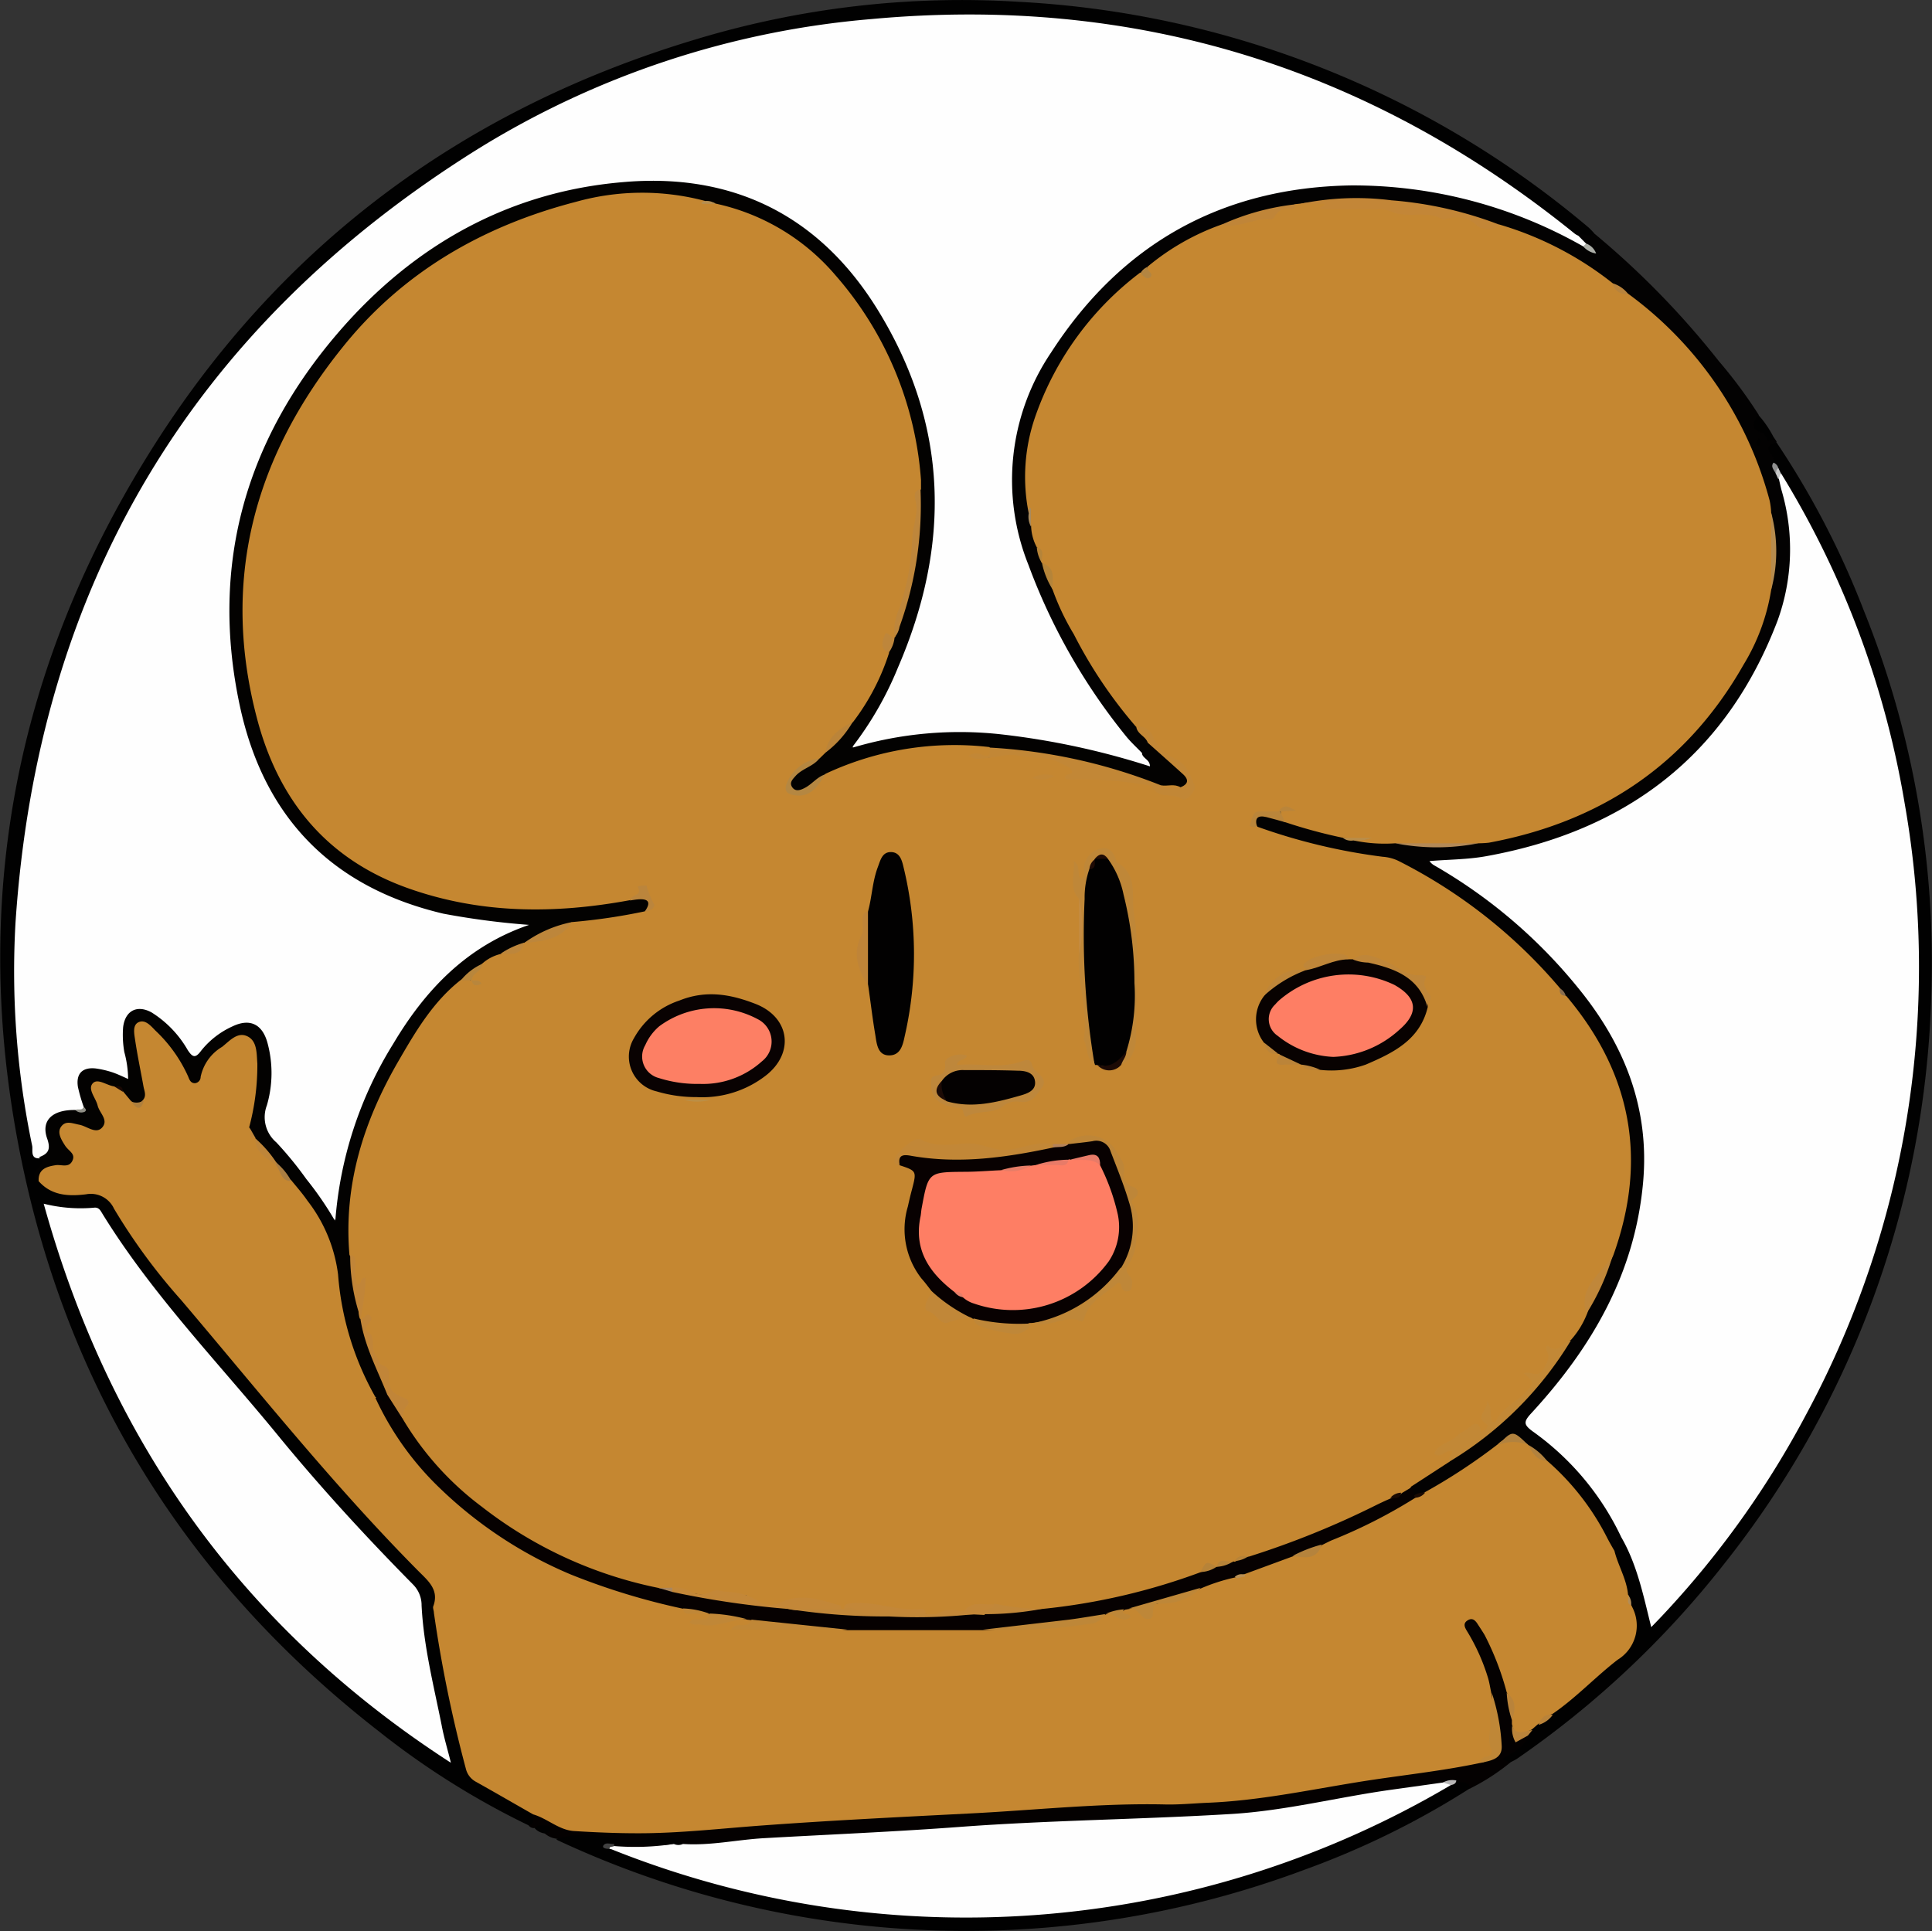 <svg id="Layer_1" xmlns="http://www.w3.org/2000/svg" viewBox="0 0 193.16 193.11"><rect x="0" y="0" width="193.16" height="193.11" fill="#333333" stroke="none"/><defs><style>.cls-1{fill:#010101;}.cls-2{fill:#030202;}.cls-3{fill:#040101;}.cls-4{fill:#fefefe;}.cls-5{fill:#c58731;}.cls-6{fill:#030201;}.cls-7{fill:#060101;}.cls-8{fill:#c28736;}.cls-9{fill:#c28836;}.cls-10{fill:#c38637;}.cls-11{fill:#c08538;}.cls-12{fill:#c0873a;}.cls-13{fill:#b68b4d;}.cls-14{fill:#ba853a;}.cls-15{fill:#b38956;}.cls-16{fill:#b2823e;}.cls-17{fill:#b58439;}.cls-18{fill:#b38541;}.cls-19{fill:#b8833c;}.cls-20{fill:#b98d4a;}.cls-21{fill:#adafa8;}.cls-22{fill:#a98a5c;}.cls-23{fill:#909090;}.cls-24{fill:#c7c7c7;}.cls-25{fill:#1a0a03;}.cls-26{fill:#8a6d4d;}.cls-27{fill:#b9833a;}.cls-28{fill:#b38c56;}.cls-29{fill:#bf8737;}.cls-30{fill:#b9b8b8;}.cls-31{fill:#414141;}.cls-32{fill:#919087;}.cls-33{fill:#c08737;}.cls-34{fill:#be8738;}.cls-35{fill:#b5833c;}.cls-36{fill:#be8539;}.cls-37{fill:#ab7e42;}.cls-38{fill:#af7f3c;}.cls-39{fill:#b98f53;}.cls-40{fill:#190803;}.cls-41{fill:#be863b;}.cls-42{fill:#c18538;}.cls-43{fill:#b58741;}.cls-44{fill:#bd863b;}.cls-45{fill:#bb853c;}.cls-46{fill:#bb8439;}.cls-47{fill:#b8863c;}.cls-48{fill:#b68e50;}.cls-49{fill:#080101;}.cls-50{fill:#020101;}.cls-51{fill:#080201;}.cls-52{fill:#090202;}.cls-53{fill:#bf8738;}.cls-54{fill:#c28737;}.cls-55{fill:#be873b;}.cls-56{fill:#c38738;}.cls-57{fill:#be8638;}.cls-58{fill:#c18739;}.cls-59{fill:#bf8639;}.cls-60{fill:#c18738;}.cls-61{fill:#bf8438;}.cls-62{fill:#1c0a05;}.cls-63{fill:#c48b42;}.cls-64{fill:#b78338;}.cls-65{fill:#bb8f47;}.cls-66{fill:#aa865d;}.cls-67{fill:#b48259;}.cls-68{fill:#fe7e64;}.cls-69{fill:#e87b68;}.cls-70{fill:#e67d67;}.cls-71{fill:#e77e69;}.cls-72{fill:#1f0b05;}.cls-73{fill:#fd7f64;}.cls-74{fill:#1c0b06;}</style></defs><path class="cls-1" d="M79.81,210.28a80.27,80.27,0,0,1-15-9.41c-17.85-13.89-29.71-31.78-35-53.77-6.25-26.19-2.29-51,11.91-73.86C54.59,52.48,73,38.73,96.44,31.69a91.8,91.8,0,0,1,32.32-3.77,96.07,96.07,0,0,1,57,22.58,7.14,7.14,0,0,1,.54.56c-.38.9-1.14.32-1.72.43-2.14-1.24-3.92-3-5.94-4.38A95,95,0,0,0,137.25,30.5a94,94,0,0,0-17.49-1,96.24,96.24,0,0,0-23.61,4A93.78,93.78,0,0,0,71.6,45a94.94,94.94,0,0,0-42.27,68.26,94.36,94.36,0,0,0-.52,15.94,74.35,74.35,0,0,0,1.56,12.68,3.15,3.15,0,0,0,.48,1.22c.57.47.82,1,.2,1.6a.66.66,0,0,0,.06,1,4.21,4.21,0,0,0,3.67,1.1c2.1-.29,3.35.66,4.34,2.43,2.09,3.75,5,6.89,7.74,10.17,3.59,4.33,7.24,8.62,10.9,12.89,3.09,3.61,6.21,7.18,9.57,10.55.5.5,1,1,1.49,1.5a6.24,6.24,0,0,1,1.84,4,90.14,90.14,0,0,0,3.07,15.91,2.47,2.47,0,0,0,1.2,1.5c1,.63,2,1.23,3.1,1.77a6.87,6.87,0,0,1,2.38,1.61C80.65,209.73,80.73,210.26,79.81,210.28Z" transform="translate(-26.92 -27.74)"/><path class="cls-2" d="M184.72,51.3c.48-.33,1.1.26,1.56-.24a84.74,84.74,0,0,1,12.48,12.78,47.55,47.55,0,0,1,4,5.39c-.58,1.54,1,1.6,1.6,2.38l.19.29c-.54.64,0,1.31-.07,2-.16.47.14.83.29,1.23a4.37,4.37,0,0,1,.29.67c2.57,8,.56,15.2-3.93,21.9-5.83,8.72-14.11,13.78-24.3,15.86a26.93,26.93,0,0,1-6.36.43c1.42.89,2.56,1.64,3.69,2.41a45.16,45.16,0,0,1,14.45,15.47,24.59,24.59,0,0,1,2.9,14.24c-.69,8.21-4.45,15-9.44,21.24a15.48,15.48,0,0,1-1.62,1.9c-.68.61-.55,1,.14,1.55a27.85,27.85,0,0,1,6.34,6.48c.85,1.31,2,2.47,2.23,4.13a2.56,2.56,0,0,1-.64,1.43c-.61.14-.74-.38-.91-.74a28.5,28.5,0,0,0-6.12-8,8.49,8.49,0,0,0-1.74-1.53,2.77,2.77,0,0,1-.29-.22c-1.31-1-1.31-1-2.62.14a50.77,50.77,0,0,1-6.06,4.21,3.69,3.69,0,0,1-1.29.63,2.88,2.88,0,0,1-1.17,0,.85.85,0,0,1-.41-.85c.15-.69.77-.89,1.29-1.18.87-.49,1.67-1.08,2.5-1.64a36.78,36.78,0,0,0,12.07-12.05,12.85,12.85,0,0,0,1.59-2.7,37.48,37.48,0,0,0,2.61-5.82,26.87,26.87,0,0,0,1.65-9.66A23.17,23.17,0,0,0,185.76,131c-.77-1.18-1.58-2.32-2.44-3.42a4.89,4.89,0,0,0-.73-1,54.21,54.21,0,0,0-13.86-11.36,14.36,14.36,0,0,0-5.66-1.88,52.5,52.5,0,0,1-9.32-2.24c-.53-.18-1.12-.29-1.44-.85-.23-1.09.4-1.3,1.27-1.2a12.21,12.21,0,0,1,1.74.49c1.92.63,3.92,1,5.83,1.61a7.3,7.3,0,0,0,1.2.31c1.39.28,2.81.07,4.21.26a34.32,34.32,0,0,0,28.75-10.23,30.41,30.41,0,0,0,8.45-15.07,18.71,18.71,0,0,0,0-7.23c-1.12-6.2-4.19-11.4-8.14-16.18a46.85,46.85,0,0,0-6-5.69,7.13,7.13,0,0,0-1.69-1.13,36.35,36.35,0,0,0-9.29-5.13c-.7-.27-1.41-.49-2.12-.7a45.48,45.48,0,0,0-10.11-2.24,34.75,34.75,0,0,0-9.28.17,4.5,4.5,0,0,1-.64.11,30.42,30.42,0,0,0-7.25,2,28.29,28.29,0,0,0-7.4,4.18,8.92,8.92,0,0,0-.92.7,36.47,36.47,0,0,0-8,9.35A22.06,22.06,0,0,0,130,79c.11.44.11.89.26,1.33a15.16,15.16,0,0,0,.55,2c.17.51.27,1,.45,1.55l.14.33c.31.85.64,1.69,1,2.52a60.56,60.56,0,0,0,8.33,13.59c.28.62,1,1,1,1.75-.22.38-.26.89-.72,1.11a2.64,2.64,0,0,1-1.55-1.16A58,58,0,0,1,128.83,82.7a22.85,22.85,0,0,1,2.81-19.83c6.18-9.68,15-15.4,26.47-16.69,9.16-1,17.71,1.07,25.86,5.16.4.2.73.49,1.11.71l.21.14.32.23c-.05-.11-.18-.11-.25-.2C185.11,51.93,184.51,51.9,184.72,51.3Z" transform="translate(-26.92 -27.74)"/><path class="cls-1" d="M204.24,74a1.18,1.18,0,0,0-.24-.85c-.61-.72,0-1,.51-1.21a85,85,0,0,1,8.73,16.79A94.17,94.17,0,0,1,220,127.51a95.67,95.67,0,0,1-20.79,56.72,94.35,94.35,0,0,1-20.59,19.35c-.22.15-.46.25-.69.38s-.83.25-1-.28.38-.5.63-.7a6.41,6.41,0,0,0,1.87-1.72,2.63,2.63,0,0,1,.5-.73,2,2,0,0,1,.68-.55,5.54,5.54,0,0,0,1.41-1c2.51-2,5-4.07,7.27-6.29a2.31,2.31,0,0,0,.77-2.79c-.19-.49-.18-1-.35-1.54a7.29,7.29,0,0,0-.3-1.11c-.32-1-.65-2-1-3-.16-.44-.44-.89-.08-1.37a2.69,2.69,0,0,1,.59-1.4c.73.08.83.72,1,1.22a36.22,36.22,0,0,1,2.14,6.92,17.63,17.63,0,0,0,3.29-3.48,94.43,94.43,0,0,0,21.51-45.37,88.54,88.54,0,0,0,1.43-19.7,95.29,95.29,0,0,0-9.47-38c-1.26-2.57-2.7-5-4-7.59-.13-.22-.19-.47-.34-.68S204.32,74.25,204.24,74Z" transform="translate(-26.92 -27.74)"/><path class="cls-3" d="M179.69,201.28c-.38,1.29-1.58,1.67-2.58,2.37l.83.31a21.58,21.58,0,0,1-4.05,2.62,7.19,7.19,0,0,0-1.57-.44,3.75,3.75,0,0,0-1.41.21c-6.54.89-13,2.3-19.55,3.09a46.12,46.12,0,0,1-6.31.42c-5.77-.12-11.51.31-17.26.72-4.29.31-8.6.41-12.9.64-5.21.29-10.44.48-15.63,1.15a14.93,14.93,0,0,1-4,0,5.11,5.11,0,0,0-3.87-.32,4.42,4.42,0,0,1-3.45-.25,5.12,5.12,0,0,0-2.21-.12c-1.09,0-2.18,0-3.27-.1a2.15,2.15,0,0,1-1.11-.54c0-.77-.61-.46-1-.51a.62.62,0,0,1-.58-.28c.63-.22.58-.65.36-1.14a1.18,1.18,0,0,1,1.25.14c2.12,1.39,4.57,1.22,6.9,1.31a87.64,87.64,0,0,0,13.15-.64c2.93-.34,5.87-.4,8.81-.63,4.69-.36,9.39-.52,14.08-.71,6.1-.26,12.17-1.08,18.29-.9a76.63,76.63,0,0,0,16.12-1.57c5.28-1,10.62-1.53,15.9-2.46,1.91-.37,2.13-.69,1.83-2.65a29.57,29.57,0,0,0-.75-3.95,20.17,20.17,0,0,0-2.09-5.38,6.34,6.34,0,0,1-.42-.82,1,1,0,0,1,.33-1.28c.49-.32.92-.1,1.27.3a6.8,6.8,0,0,1,.86,1.32,22.86,22.86,0,0,1,2.15,5.78c.15.85.31,1.71.46,2.56a3.78,3.78,0,0,1,.1.57,5.11,5.11,0,0,0,.13,1.28C178.94,201.56,179.27,201,179.69,201.28Z" transform="translate(-26.92 -27.74)"/><path class="cls-1" d="M82.51,211.61a10.84,10.84,0,0,1,5.87,0,4.77,4.77,0,0,0,3.22.07,3.42,3.42,0,0,1,3.6.41,1.48,1.48,0,0,1-1.12.35c-1.76,0-3.52,0-5.27,0l-.45-.06c-.17,0,.06-.08-.11,0s0,.07.13.07a99.69,99.69,0,0,0,24,6,92.56,92.56,0,0,0,17.22.43,98,98,0,0,0,17.54-2.76,93.55,93.55,0,0,0,22.92-9.24c.5-.28,1-.51,1.53-.75a3.23,3.23,0,0,0,.94-.39c.39.38,1.26,0,1.37.81a83.56,83.56,0,0,1-16.51,8.13,96.56,96.56,0,0,1-74.69-2.92A1,1,0,0,1,82.51,211.61Z" transform="translate(-26.92 -27.74)"/><path class="cls-1" d="M204.32,71.61c-.84.72-.75-.48-1.24-.61-1.09-.29-1-1-.36-1.77A10.35,10.35,0,0,1,204.32,71.61Z" transform="translate(-26.92 -27.74)"/><path class="cls-1" d="M80.39,210.56c.27-.41.69-.3,1.07-.3s.46.1.48.36-.27.4-.54.45A1.62,1.62,0,0,1,80.39,210.56Z" transform="translate(-26.92 -27.74)"/><path class="cls-4" d="M185.21,52.38A46.51,46.51,0,0,0,162,46.28C149.05,46.49,139,52.14,132,63a22.77,22.77,0,0,0-2.27,21.19,60.42,60.42,0,0,0,9.8,17.2c.5.61,1.09,1.14,1.63,1.71.61.1,1.06.46.87,1.05s-.82.33-1.25.21a84,84,0,0,0-12.24-2.68,33.9,33.9,0,0,0-14.62.83,1.25,1.25,0,0,1-.26.07c-.5.11-1.1.4-1.45-.13s.12-.91.39-1.3a40.55,40.55,0,0,0,7.3-20.1,34.62,34.62,0,0,0-7.92-25.56c-6.63-8.11-15.55-10.74-25.46-8.88C72,49.35,61.32,57.58,54.63,70.74a43.07,43.07,0,0,0-4.29,16,37,37,0,0,0,2.55,16.78c3,7.77,8.8,12.42,16.62,14.77a37.23,37.23,0,0,0,9,1.36,4.22,4.22,0,0,1,.79.07c.26,0,.56.11.62.4s-.16.49-.38.65a7.86,7.86,0,0,1-1.85,1,18.69,18.69,0,0,0-8.38,6.61,40.41,40.41,0,0,0-7.89,17,31.85,31.85,0,0,0-.47,3.53c0,.34-.1.73-.54.79s-.56-.23-.73-.48a94.4,94.4,0,0,0-6.22-8,2.1,2.1,0,0,1-.35-2,16.1,16.1,0,0,0,.57-4.83c-.1-1.41-.11-3-1.56-3.69s-2.54.54-3.64,1.32a7.63,7.63,0,0,0-1,1c-.9.91-1.29.88-2.09-.17a13.28,13.28,0,0,0-2.83-3.11,2,2,0,0,0-2.08-.44c-.83.38-.8,1.18-.83,1.93a13.36,13.36,0,0,0,.36,2.88c.27,1.58-.08,1.88-1.56,1.4a10.69,10.69,0,0,0-1.66-.44c-1.22-.17-1.71.32-1.58,1.57.07.66.46,1.25.3,1.94a.92.92,0,0,1-.84.54c-2.38.13-2.91.7-2.49,2.95.23,1.2-.39,1.43-1.32,1.49s-.64-.84-.72-1.24A85.25,85.25,0,0,1,28.47,120c2.24-33.62,17.63-59.5,46.21-77.35a88.78,88.78,0,0,1,39.33-13c26.36-2.44,49.81,4.83,70.37,21.47a1.86,1.86,0,0,0,.34.19l.78.79C185.56,52.35,185.5,52.47,185.21,52.38Z" transform="translate(-26.92 -27.74)"/><path class="cls-5" d="M175,204c-4.08.87-8.24,1.27-12.35,1.94-5,.81-9.94,1.86-15,2.06-1.4.06-2.81.2-4.21.17-6.48-.15-12.91.56-19.36.89-7,.36-14,.7-20.93,1.21-4.16.3-8.31.79-12.49.78-2.11,0-4.22-.09-6.33-.22-1.53-.09-2.68-1.26-4.11-1.67-1.91-1.09-3.81-2.19-5.72-3.26a2,2,0,0,1-1-1.29A133.82,133.82,0,0,1,70.3,189c0-.22-.13-.47-.06-.65.6-1.62-.49-2.52-1.44-3.47-8.5-8.56-16-18-23.78-27.16a59.26,59.26,0,0,1-6.7-9.12,2.55,2.55,0,0,0-2.8-1.44c-1.72.21-3.45.15-4.74-1.32-.11-1.11.33-1.63,1.57-1.89,1.54-.32,1.54-.32.73-1.62-.42-.66-.74-1.37-.25-2.08s1.38-.53,2.16-.37c.57.13,1.23.77,1.7.25s-.22-1.19-.37-1.8c0-.09-.07-.16-.09-.25-.18-.74-.83-1.57-.17-2.21s1.48,0,2.22.19a10,10,0,0,1,1,.61,5.9,5.9,0,0,1,1,1c.51.56.72.28.82-.29a43.55,43.55,0,0,0-.78-4.4,9.29,9.29,0,0,1-.09-2.23c.11-1,.65-1.28,1.56-.85a5.12,5.12,0,0,1,1.8,1.5,21.42,21.42,0,0,1,2.71,4c.59-.13.59-.6.74-.93a6.94,6.94,0,0,1,3.26-3.14c1.21-.62,2-.29,2.44,1a10.76,10.76,0,0,1,.18,4.69,27.1,27.1,0,0,1-.63,3.23,1.33,1.33,0,0,0,.2,1.16,1.87,1.87,0,0,1,.17.31c.34,1.07,1.3,1.62,2,2.38.54.54.82,1.36,1.65,1.6,2.37,2.7,4.4,5.5,4.75,9.31a31.84,31.84,0,0,0,3.69,12.3,31.21,31.21,0,0,0,7.51,10,46.07,46.07,0,0,0,21.8,10.5,2.37,2.37,0,0,1,1.33.51c.66.71,1.62.14,2.34.55a.54.54,0,0,1,.22.3c0,.46-.29.58-.65.67a10.69,10.69,0,0,0,2.19-.29,3.88,3.88,0,0,1,2.18-.26.75.75,0,0,1,.48.35.56.56,0,0,1-.51.69c3.32-.23,6.71,0,10.11-.12q6.67,0,13.35,0a27.15,27.15,0,0,0,6.31,0c1.86-.35,3.86,0,5.59-1a2.39,2.39,0,0,1,.34-.21,1.64,1.64,0,0,1,1.78.48c-.15-.49-.18-.81.17-1a1.24,1.24,0,0,1,.53-.15c.69,0,1.11.44,1.63.89.16-.94.68-1.46,1.56-1.43a6.71,6.71,0,0,0,3.84-1.48,7.72,7.72,0,0,1,3.27-1.08,4.62,4.62,0,0,1,.76,0c.48.14.22-.2.26-.34A20.9,20.9,0,0,1,156,183c1.15.28,2.2.24,2.87-.95a6.89,6.89,0,0,1,2.51-1.32c2.3-1,4.56-2.14,6.75-3.39a3.52,3.52,0,0,0,1.23-.38,57.78,57.78,0,0,0,7.3-4.8c1-1,2-.68,3,0h0a7.56,7.56,0,0,0,1.88,1.59,25.46,25.46,0,0,1,6.09,7.81c.22.42.46.84.7,1.25.37,1.49,1.22,2.82,1.36,4.38.27.29-.08.75.28,1a1,1,0,0,1,.13.23,4,4,0,0,1-1.45,5.28c-2.24,1.73-4.18,3.83-6.53,5.43-.61.14-.94.68-1.42,1l-.61.53a2.11,2.11,0,0,1-.34.16c-1.22.63-1.22.63-1.67-.68l0-.45c-.14-.91.14-1.91-.52-2.73a28.14,28.14,0,0,0-2.21-5.74c-.23-.38-.47-.74-.71-1.11s-.53-.64-1-.34-.28.69-.06,1.05a20.16,20.16,0,0,1,2.1,4.66c.14.45.21.93.31,1.4a10.83,10.83,0,0,1,0,4.13.5.5,0,0,0,0,.38A1.62,1.62,0,0,1,175,204Z" transform="translate(-26.92 -27.74)"/><path class="cls-4" d="M72,204C51.34,190.66,37.91,172,31.29,148.1a15.12,15.12,0,0,0,5.12.39c.44,0,.58.34.76.63,4.93,8,11.49,14.77,17.42,22,4.29,5.25,8.87,10.24,13.63,15.06a2.94,2.94,0,0,1,.85,2.09c.2,4.05,1.21,8,2,11.95C71.31,201.51,71.7,202.77,72,204Z" transform="translate(-26.92 -27.74)"/><path class="cls-6" d="M38.34,136.37c-.75-.09-1.68-.87-2.17-.28s.33,1.44.51,2.19,1.1,1.42.48,2.17-1.52-.09-2.28-.24-1.37-.44-1.83.16,0,1.33.37,1.91,1.09.81.73,1.54-1.1.34-1.67.43c-.93.14-1.74.4-1.7,1.58-.8-.53-.31-1.08.08-1.44s.43-.66-.07-.93c.94-.34,1.24-.76.84-1.89-.63-1.81.55-2.88,2.82-2.84.71.17.71.17.84-.31a16,16,0,0,1-.58-2c-.21-1.34.47-2,1.81-1.84a9.53,9.53,0,0,1,1.66.39c.49.17,1,.41,1.55.66a10.65,10.65,0,0,0-.38-2.69,9.91,9.91,0,0,1-.12-2.49c.2-1.65,1.39-2.27,2.84-1.48a10.72,10.72,0,0,1,3.62,3.77c.5.76.78.82,1.35.05a8.43,8.43,0,0,1,3.1-2.41c1.73-.84,3-.27,3.52,1.63a11.48,11.48,0,0,1-.06,6.26,3.31,3.31,0,0,0,.95,3.7,35.61,35.61,0,0,1,3,3.67,33.1,33.1,0,0,1,2.89,4.22,39.06,39.06,0,0,1,5.79-17.74c3.23-5.43,7.38-9.78,13.59-11.9a77.35,77.35,0,0,1-8.57-1.12c-11.21-2.64-18-9.7-20.37-20.87-3-14.11.66-26.63,10-37.4,7.42-8.56,16.88-13.89,28.23-14.87,11-1,19.77,3.28,25.63,12.87,7.06,11.54,7.23,23.47,1.94,35.7a33.94,33.94,0,0,1-4.62,8,37.47,37.47,0,0,1,15.06-1.35,76.61,76.61,0,0,1,14.77,3.19c0-.67-.67-.77-.79-1.25.09-.43-.17-1,.56-1.13a.49.49,0,0,1,.5,0c1.13.95,2.25,1.91,3.28,3,.75.77.47,1.35-.68,1.68a14.88,14.88,0,0,0-1.89-.14A70.52,70.52,0,0,0,128.72,103c-1-.17-1.94,0-2.89-.22a32,32,0,0,0-15,2.13c-.37.13-.74.29-1.1.44-.79.24-1.26.93-2,1.32s-1.26.56-1.76-.11,0-1.15.42-1.61c.61-.65,1.49-.92,2.13-1.52a4.78,4.78,0,0,1,.71-.64,13.18,13.18,0,0,0,2.7-3.07A28.17,28.17,0,0,0,115.49,93a13.2,13.2,0,0,0,.61-1.58,2.39,2.39,0,0,1,.15-.37,35.12,35.12,0,0,0,2.34-11.22,20.18,20.18,0,0,1,0-3.11,33.9,33.9,0,0,0-7.4-20.06,22.79,22.79,0,0,0-12.79-8.3c-.39-.13-.79-.18-1.19-.28-5.86-1.37-11.54-.52-17.07,1.55a44.43,44.43,0,0,0-16.79,10.9A42.56,42.56,0,0,0,51.77,85.31a35.11,35.11,0,0,0,2.57,18.2,22,22,0,0,0,12.13,12.2c6.15,2.58,12.53,2.85,19,2.37a44.3,44.3,0,0,0,4.44-.62,3.85,3.85,0,0,1,1-.14c1,.11,1.22.7.6,1.72a18.37,18.37,0,0,1-5.59,1c-.52,0-1,.14-1.54.2a13,13,0,0,0-4.77,1.82,2,2,0,0,1-.32.18c-.77.33-1.53.67-2.29,1a9.6,9.6,0,0,0-1.84,1,11.45,11.45,0,0,0-2.14,1.72,38.16,38.16,0,0,0-10.67,21.45,16.81,16.81,0,0,0-.1,5.75c-.12,2.05.52,4,.85,6a2.52,2.52,0,0,1,.12.39,31.83,31.83,0,0,0,2.13,6.06,3.66,3.66,0,0,1,.53,1.6c-.4,1.05-.47,1.06-1.44.2a29.37,29.37,0,0,1-3.72-12.23,15.09,15.09,0,0,0-3.07-7.39c-.49-.72-1.08-1.38-1.63-2.06-.8-.36-.91-1.34-1.62-1.78a10.8,10.8,0,0,1-2-2.48h0c-.43-.22-.33-.72-.57-1a24.12,24.12,0,0,0,.82-6.38c-.08-1,0-2.25-1-2.73s-1.79.48-2.53,1.06a4.56,4.56,0,0,0-2.14,3,.63.63,0,0,1-.57.63c-.43,0-.55-.34-.68-.67a14.37,14.37,0,0,0-3.27-4.59c-.45-.46-1-1.13-1.66-.85s-.46,1.17-.37,1.79c.23,1.56.56,3.11.84,4.67.08.42.29.85,0,1.26s-.83.64-1.31.1l-.83-1A1.29,1.29,0,0,0,38.34,136.37Z" transform="translate(-26.92 -27.74)"/><path class="cls-5" d="M109.45,103l-.59.58a8.15,8.15,0,0,0-2.58,1.68c-.38.46-.73,1-.25,1.49a1.16,1.16,0,0,0,1.56,0,22.39,22.39,0,0,0,1.87-1.64,30.38,30.38,0,0,1,16.38-2.67c.7,1,.08,1-.56,1a1,1,0,0,0,.65,0c2.45-.9,4.81-.12,7.18.37.45.09,1,.24,1.07.65.12,1.22,1,1,1.63.88a20.51,20.51,0,0,1,5.74.68c1,.18,1.88,1,3,1.06.44,0,.86.13,1.18-.31s.12-.84,0-1.25a2.78,2.78,0,0,0-1.19-1.38,9.09,9.09,0,0,1-2.8-2.72,3.29,3.29,0,0,0-1.23-1,46.09,46.09,0,0,1-6.23-9.26,24.83,24.83,0,0,1-2.14-4.51c-.27-.91-.26-1.93-1.06-2.63h0c-.26-.5,0-1.18-.52-1.59a4.78,4.78,0,0,1-.55-2.09,3.84,3.84,0,0,1-.09-1.47c0-.17-.05-.19,0,0s-.09.13-.15.19a18.39,18.39,0,0,1,.63-9.59A30.68,30.68,0,0,1,140.91,55c.47.09.65-.19.74-.59a24,24,0,0,1,7.35-4.2,43.75,43.75,0,0,0,7.45-2.06l.47-.05a11.09,11.09,0,0,1,2.23-.13c.21,0,.43,0,.44.33,0,.09-.14.18-.1.18a23.14,23.14,0,0,1,7.19.15,28.34,28.34,0,0,0,5.06.46,5.62,5.62,0,0,1,2.77.64,3.58,3.58,0,0,0,2.35.47,33.38,33.38,0,0,1,11.27,5.84,4.35,4.35,0,0,0,1.57,1.07,37.57,37.57,0,0,1,14.15,20.69A7.48,7.48,0,0,1,204,79a30.76,30.76,0,0,1,0,7.73,20.6,20.6,0,0,1-2.77,7.49c-5.65,9.94-14.27,15.7-25.44,17.78a9.07,9.07,0,0,1-1,.06,54,54,0,0,1-8.34,0,15.06,15.06,0,0,1-4.18-.28c.44-.28.91-.08,1.35-.13a12.12,12.12,0,0,1-2.4-.13,51.84,51.84,0,0,1-5.78-1.56c-.63-.17-.39-.72-.49-1.12a.94.94,0,0,1,.72-.23.91.91,0,0,0-.85.36c-.52.38-1.1.09-1.66.16-.93.12-1.1.55-.51,1.28a59.15,59.15,0,0,0,12.52,3,4.32,4.32,0,0,1,1.52.39,51.57,51.57,0,0,1,16.22,12.78c.21.24.24.63.6.74,6.54,7.74,8.15,16.38,4.71,25.93a11.6,11.6,0,0,1-2,3.13c-.73.67-.24,1.87-.64,2.75A8.72,8.72,0,0,1,184,161.7c-.62.3-.76,1.35-1.76,1.1-.29-.07-.16.22-.16.36a2,2,0,0,1-1.81,2.24c-.25,0-.05.09-.05.11.44,1.42-.88,1.84-1.56,2.54-.47.48-1.1.79-1.47,1.43-.2.34-.49.82-1,.72s-.41-.69-.55-1.1c-.21.35,0,.63.13.92a.69.69,0,0,1-.23.92c-.32.29-.58.3-.87,0s-.61-.12-.91.08c-.87.56-1.7,1.16-2.67,1.76.47-.1.93-.36,1.18,0s-.33.74-.45,1.13L168,176.39a1.4,1.4,0,0,1-.95.85,6.39,6.39,0,0,0-1.19.54,92.47,92.47,0,0,1-12.76,5.54,5,5,0,0,1-1.27.32,2.3,2.3,0,0,0-1.38.34,1.42,1.42,0,0,1-.33.11c-.49.11-1,0-1.47.33a1.07,1.07,0,0,1-.33.11c-.93-.53-1,.6-1.49.81a70.88,70.88,0,0,1-14.64,3.6,5.27,5.27,0,0,1-1,0,14.79,14.79,0,0,1-4.78-.47,6.41,6.41,0,0,0-2.94.49c-.88.4-2,0-2.95.45a1.82,1.82,0,0,1-1.08-.09c-2.67-.23-5.28-1.23-8-.61a.86.86,0,0,1-.42,0,8.94,8.94,0,0,0-6.14-.4,2.78,2.78,0,0,1-3.29-.89c0-.06,0-.19-.1-.17-1.11.57-2.18-.44-3.32,0a3.14,3.14,0,0,1-2.56-.13,3.09,3.09,0,0,0-1.4-.23H93a31.51,31.51,0,0,1-8.28-2.48A38.64,38.64,0,0,1,71.87,176c-1.91-1.89-3.89-3.8-5-6.39,0-.73.42-1.55-.68-1.94-.38-.14-.34-.68-.47-1-.71-1.92-1.71-3.72-2.37-5.66-.16-.47.42-1.18-.45-1.41h0a2,2,0,0,1-.06-1.15,3.34,3.34,0,0,0-.5-2.19,3.84,3.84,0,0,1-.22-1.53c0-.5.18-1.06-.26-1.49-.61-7.06,1.44-13.46,4.93-19.46,1.69-2.92,3.42-5.85,6.13-8a.93.93,0,0,1,.88-.14.15.15,0,0,1,.13.16c.08-.06.06-.12,0-.18.08-.74.83-.94,1.15-1.48a4.22,4.22,0,0,1,1.85-1c.83-.28,1.77-.31,2.36-1.11v0c1.62-.65,3.43-.86,4.8-2.09a59.41,59.41,0,0,0,7.28-1.07c1.55-.74-.24-1.37-.1-2.12-.15.78-.93.66-1.37,1-7.46,1.38-14.85,1.39-22.11-1.17-8.09-2.85-12.93-8.67-15.12-16.79-3.73-13.9-.38-26.29,8.48-37.3,6-7.51,14-12.14,23.32-14.56a24.55,24.55,0,0,1,12.9-.11c.29.35.75,0,1.06.27a21.74,21.74,0,0,1,12,7.15A34.88,34.88,0,0,1,119,75.73c0,.31,0,.62,0,.92-.74,1.21-.28,2.57-.41,3.85a39.32,39.32,0,0,1-1.63,8.82c-.24.71-.28,1.46-.56,2.15h0c-1,.19-.77.89-.59,1.55a22.82,22.82,0,0,1-3.59,6.9A14.07,14.07,0,0,0,109.45,103Z" transform="translate(-26.92 -27.74)"/><path class="cls-4" d="M205,75.09a91.84,91.84,0,0,1,12.35,33,94.3,94.3,0,0,1-9.84,61.06,92.66,92.66,0,0,1-14.18,19.91c-.39.42-.78.82-1.32,1.38-.79-3.17-1.41-6.25-3-9a27.23,27.23,0,0,0-8.86-10.58c-.87-.65-.94-.93-.16-1.78,6.07-6.58,10.4-14,11.21-23.16.65-7.38-1.87-13.72-6.47-19.36a51.51,51.51,0,0,0-14.36-12.26,1.47,1.47,0,0,1-.53-.46c1.91-.16,3.81-.15,5.68-.49,14-2.53,24-10.09,29.13-23.58a20.91,20.91,0,0,0,.39-13c-.1-.38-.18-.76-.27-1.15S204.48,75.1,205,75.09Z" transform="translate(-26.92 -27.74)"/><path class="cls-7" d="M67.2,169.64a30.24,30.24,0,0,0,7.88,8.75,42.36,42.36,0,0,0,17.68,8.13,15.77,15.77,0,0,0,1.68.23c3,.63,6.11.72,9.09,1.49a20.35,20.35,0,0,0,2.34.1,68.93,68.93,0,0,0,7.3.64c3.26,0,6.52.28,9.79.14a3.47,3.47,0,0,0,1.15-.24,3.72,3.72,0,0,1,1.2-.12c1.93-.06,3.87.1,5.81-.14A63.74,63.74,0,0,0,147,184.93a4.19,4.19,0,0,1,1.61-.53h0c.44-.5,1.11-.32,1.65-.53a.16.16,0,0,0,.18,0,3.37,3.37,0,0,1,1.37-.49,87.19,87.19,0,0,0,12.65-5.12c.51-.25,1-.48,1.54-.71.35-.2.8-.16,1.08-.52l1-.6.29.86c.09.05.13.11.09.17s-.06.08-.09.08a51.83,51.83,0,0,1-8.34,4.23c-.31.14-.61.3-.92.45-.76.92-1.9.84-2.9,1.13l-5,1.84c-.21.23-.52.16-.76.27a18.41,18.41,0,0,0-3.42,1.09,25.09,25.09,0,0,1-7.2,2.07l-.47.08c-.53.53-1.27.18-1.85.46h0A11.32,11.32,0,0,1,134,190a84.51,84.51,0,0,1-8.84.74H111.65c-2.3-.24-4.63-.16-6.93-.38a5.6,5.6,0,0,1-2.66-.62l-.47-.05a7.45,7.45,0,0,0-2.16-.07c-.55,0-1.14,0-1.55-.49v0c-.87-.29-1.86.05-2.66-.53A68.38,68.38,0,0,1,84,185.18a42.58,42.58,0,0,1-13.12-8.65,29.77,29.77,0,0,1-6.42-9c.34-.28,1.16,1.15,1.16-.32A3.88,3.88,0,0,1,67.2,169.64Z" transform="translate(-26.92 -27.74)"/><path class="cls-8" d="M140.53,100.45a1.41,1.41,0,0,1,1.66.94,4.49,4.49,0,0,0,2.26,2.24c1.13.52,1.5,1.65,1.91,2.68.2.5-.89,1.63-1.25,1.35-.88-.68-2.28,0-2.93-1.15-.13-.26-.43-.26-.7-.28a37.72,37.72,0,0,0-7.43-.54,2.35,2.35,0,0,1-.6-.07c-.24-.66.94-.26.59-.89-.22-.39-.71-.45-1.06-.66-1.37-.81-2.95-.47-4.4-.8-.93-.22-2.32.3-3.52.31a1.76,1.76,0,0,1-1.3-.25,1.28,1.28,0,0,1,1.42-.08c.81.27.74-.24.66-.76A54.39,54.39,0,0,1,143,106.27c.63.23,1.31,0,1.94.19.83-.32.84-.79.22-1.34-1.16-1.05-2.32-2.08-3.49-3.12C141.46,101.36,140.65,101.16,140.53,100.45Z" transform="translate(-26.92 -27.74)"/><path class="cls-9" d="M171.8,173.91c-.11-.4.25-.69.33-1.06-.71-.2-1.11.82-1.82.23.42-1,1.6-1.08,2.29-1.78.31-.32.87-.52,1.25-.87s.74-.53,1.05.07c.09.16-.06.66.39.28.2-.16.53-.43.24-.63-1.2-.82.14-1.32.07-2.35.57.89.24,1.55.51,2.12.12,0,.32,0,.34,0,.57-1.35,1.93-1.9,2.89-2.86s1.07-1.07-.08-2c.64-.31,1.46.62,2.06-.55.33-.65.57-1.06.25-1.67-.17-.31,0-.66.16-.51,1.07.87,1.47-.54,2.25-.56A35.58,35.58,0,0,1,171.8,173.91Z" transform="translate(-26.92 -27.74)"/><path class="cls-10" d="M176.86,50.22a1.79,1.79,0,0,1-2.55-.19,3.16,3.16,0,0,0-2.72-.42c-.13,0-.3.14-.38.09-1.66-1-3.63-.05-5.3-.84a2.88,2.88,0,0,0-1.28-.19c-1.92,0-3.84,0-5.77,0,0-.4.41-.16.49-.55h-2.43a27.68,27.68,0,0,1,9.12-.35A38.37,38.37,0,0,1,176.86,50.22Z" transform="translate(-26.92 -27.74)"/><path class="cls-11" d="M156.45,48.17c0,.29-.18.51-.5.48a1.43,1.43,0,0,0-1.59.75.55.55,0,0,1-.41.28c-1.69-.16-3.24.94-4.95.55A24.16,24.16,0,0,1,156.45,48.17Z" transform="translate(-26.92 -27.74)"/><path class="cls-12" d="M185.52,159.11c-.85-2.74,1.56-4,2.65-5.88A22.91,22.91,0,0,1,185.52,159.11Z" transform="translate(-26.92 -27.74)"/><path class="cls-13" d="M204,86.72V79A14.9,14.9,0,0,1,204,86.72Z" transform="translate(-26.92 -27.74)"/><path class="cls-14" d="M152.6,110.41c-.27,0-.86.08-.7-.23.24-.46.12-1.32,1-1.31h2l.52,1.09c-.63-.18-1.25-.36-1.89-.52C152.65,109.23,152.34,109.56,152.6,110.41Z" transform="translate(-26.92 -27.74)"/><path class="cls-15" d="M166.4,112.06h8.33A21.62,21.62,0,0,1,166.4,112.06Z" transform="translate(-26.92 -27.74)"/><path class="cls-16" d="M179.7,172.22a4,4,0,0,0-3,0C178.16,170.73,178.16,170.73,179.7,172.22Z" transform="translate(-26.92 -27.74)"/><path class="cls-17" d="M131.1,84.05c1.44.44,1,1.64,1.06,2.63A8,8,0,0,1,131.1,84.05Z" transform="translate(-26.92 -27.74)"/><path class="cls-16" d="M181.58,173.8c-1,0-1.47-.81-1.88-1.59A6,6,0,0,1,181.58,173.8Z" transform="translate(-26.92 -27.74)"/><path class="cls-18" d="M141.65,54.43c-.13.41.66.63.3,1s-.74-.11-1-.38A1.35,1.35,0,0,1,141.65,54.43Z" transform="translate(-26.92 -27.74)"/><path class="cls-19" d="M189.7,57.13a1.38,1.38,0,0,1-1.57-1.07A3.07,3.07,0,0,1,189.7,57.13Z" transform="translate(-26.92 -27.74)"/><path class="cls-20" d="M161.17,111.52h2.91a4.26,4.26,0,0,1-1.86.26A1.35,1.35,0,0,1,161.17,111.52Z" transform="translate(-26.92 -27.74)"/><path class="cls-21" d="M185.21,52.38l.29-.29a1.68,1.68,0,0,1,1,1A2.13,2.13,0,0,1,185.21,52.38Z" transform="translate(-26.92 -27.74)"/><path class="cls-17" d="M130.58,82.46c.94.28.36,1.06.52,1.59A3.33,3.33,0,0,1,130.58,82.46Z" transform="translate(-26.92 -27.74)"/><path class="cls-22" d="M129.77,79.08l0-.51.22,0v1.82A2.07,2.07,0,0,1,129.77,79.08Z" transform="translate(-26.92 -27.74)"/><path class="cls-23" d="M204.24,74a.81.81,0,0,1,.49.6c-.09.18,0,.45-.26.55C204.33,74.74,203.89,74.43,204.24,74Z" transform="translate(-26.92 -27.74)"/><path class="cls-1" d="M202.79,71.54a.58.58,0,0,1,0,.75.23.23,0,0,1-.21,0C202.38,72,202.58,71.82,202.79,71.54Z" transform="translate(-26.92 -27.74)"/><path class="cls-24" d="M204.47,75.11c.05-.2,0-.44.26-.55l.25.53-.26.58Z" transform="translate(-26.92 -27.74)"/><path class="cls-25" d="M168.33,177.5v-.25a1.7,1.7,0,0,1,1.07-.26A1.3,1.3,0,0,1,168.33,177.5Z" transform="translate(-26.92 -27.74)"/><path class="cls-26" d="M183.46,127.3c-.56,0-.61-.31-.6-.74A1.23,1.23,0,0,1,183.46,127.3Z" transform="translate(-26.92 -27.74)"/><path class="cls-27" d="M178.12,200.22c.4,1.23,1.29.52,2,.52l-.44.54-1.23.68A2.69,2.69,0,0,1,178.12,200.22Z" transform="translate(-26.92 -27.74)"/><path class="cls-27" d="M180.74,200.21c.24-.67.63-1.12,1.42-1A2.59,2.59,0,0,1,180.74,200.21Z" transform="translate(-26.92 -27.74)"/><path class="cls-28" d="M190,188.26c-.56-.21-.19-.68-.28-1A1.34,1.34,0,0,1,190,188.26Z" transform="translate(-26.92 -27.74)"/><path class="cls-4" d="M94.29,212.12a1.07,1.07,0,0,0,.91,0c2.74.19,5.42-.43,8.13-.58,6.54-.37,13.09-.64,19.62-1.13,9-.67,18.09-.74,27.13-1.29,5.4-.33,10.66-1.69,16-2.43l5.08-.71c.3,0,.7-.34.82.25a95.36,95.36,0,0,1-84,6.39h-.13c0-.56.43-.3.68-.37C90.44,212.17,92.37,212.37,94.29,212.12Z" transform="translate(-26.92 -27.74)"/><path class="cls-29" d="M175,204a.52.52,0,0,1,.53-.6.54.54,0,0,0,.47-.77c-.42-.93,0-1.88-.08-2.71-.15-1,.29-2,.14-2.94a20,20,0,0,1,1,5.36C177.11,203.64,175.94,203.79,175,204Z" transform="translate(-26.92 -27.74)"/><path class="cls-27" d="M177.56,197c1,.76.87,1.72.52,2.73A10.15,10.15,0,0,1,177.56,197Z" transform="translate(-26.92 -27.74)"/><path class="cls-30" d="M172,206.23l-.82-.25a1.9,1.9,0,0,1,1.34-.21C172.49,206.09,172.26,206.17,172,206.23Z" transform="translate(-26.92 -27.74)"/><path class="cls-3" d="M94.29,212.12a25.68,25.68,0,0,1-5.94.21c-.1,0-.13-.08-.11-.14s.05-.08.07-.08Z" transform="translate(-26.92 -27.74)"/><path class="cls-31" d="M88.31,212.11a1.43,1.43,0,0,1,0,.22c-.16.11-.43,0-.51.28-.28,0-.68-.07-.57-.31C87.46,211.89,88,212.17,88.31,212.11Z" transform="translate(-26.92 -27.74)"/><path class="cls-32" d="M35.29,138.42c.16.15.34.35.09.49a.84.84,0,0,1-.93-.18C34.71,138.58,35.12,138.84,35.29,138.42Z" transform="translate(-26.92 -27.74)"/><path class="cls-33" d="M102.06,189.69l9.59,1H100C100.59,189.74,101.74,190.75,102.06,189.69Z" transform="translate(-26.92 -27.74)"/><path class="cls-34" d="M125.2,190.69l8.6-1c1.21-.16,2.42-.37,3.63-.56a2.05,2.05,0,0,1-1.76,1A53.91,53.91,0,0,1,125.2,190.69Z" transform="translate(-26.92 -27.74)"/><path class="cls-34" d="M139.75,188.58l7.2-2.07a5.31,5.31,0,0,1-3.6,1.57c-1.1,0-1.1,0-1.19,1.15a.38.38,0,0,1-.3.38.74.74,0,0,1-.71-.21C140.75,189,140.42,188.51,139.75,188.58Z" transform="translate(-26.92 -27.74)"/><path class="cls-33" d="M97.88,189.08a16.64,16.64,0,0,1,3.71.56c-1.55,0-3,.88-4.58.55-.36-.08-.78.14-1.13-.23C96.35,189.19,97.62,190.24,97.88,189.08Z" transform="translate(-26.92 -27.74)"/><path class="cls-35" d="M156.17,183.31a13.63,13.63,0,0,1,2.9-1.13C158.57,183.77,157.35,183.49,156.17,183.31Z" transform="translate(-26.92 -27.74)"/><path class="cls-36" d="M52.45,141.57a11.67,11.67,0,0,1,2.09,2.4c.09.07.11.13.08.19s-.07.09-.1.09C53.61,143.53,52.4,143,52.45,141.57Z" transform="translate(-26.92 -27.74)"/><path class="cls-34" d="M137.43,189.12a5.59,5.59,0,0,1,1.85-.46c-.37.75.74.25.63.82C139,190.16,138.3,188.91,137.43,189.12Z" transform="translate(-26.92 -27.74)"/><path class="cls-37" d="M54.52,144.25l0-.28a6.22,6.22,0,0,1,1.52,1.86C55,145.87,55,144.83,54.52,144.25Z" transform="translate(-26.92 -27.74)"/><path class="cls-33" d="M95.21,188.57a8.39,8.39,0,0,1,2.66.53l-2,0C95.53,189.14,95.24,189,95.21,188.57Z" transform="translate(-26.92 -27.74)"/><path class="cls-38" d="M40,137.86a1.31,1.31,0,0,0,1.31-.1C41,138.93,40.52,138.55,40,137.86Z" transform="translate(-26.92 -27.74)"/><path class="cls-39" d="M150.37,185.42a.94.94,0,0,1,.76-.27c.08,0,.18,0,.24.06s0,.22-.06.2C151,185.36,150.68,185.71,150.37,185.42Z" transform="translate(-26.92 -27.74)"/><path class="cls-36" d="M51.9,140.54l.57,1C51.7,141.55,52,141,51.9,140.54Z" transform="translate(-26.92 -27.74)"/><path class="cls-40" d="M38.34,136.37c.43-.05.86-.1.86.54Z" transform="translate(-26.92 -27.74)"/><path class="cls-41" d="M116.35,91.47a5.53,5.53,0,0,1,.48-2.88,24.07,24.07,0,0,0,1.31-7.24c.08-1.16.63-2.33.32-3.54-.1-.4-.24-1,.49-1.16a35.92,35.92,0,0,1-2.1,13.78A2.07,2.07,0,0,1,116.35,91.47Z" transform="translate(-26.92 -27.74)"/><path class="cls-42" d="M67.2,169.64l-1.56-2.45c-1-2.5-2.29-4.9-2.69-7.61.41.15.6-.71,1-.25.27.31-.07.62-.27.91s-.14.57-.08.6c1.06.53.23,1.74.93,2.47.26.27.2.87.77,1a.8.8,0,0,1,.52.83c0,1.65.16,1.81,1.68,2.47a.4.4,0,0,1,.14.66A1.77,1.77,0,0,0,67.2,169.64Z" transform="translate(-26.92 -27.74)"/><path class="cls-43" d="M109.46,105.16c-.74,1.08-1.39,2.3-3,2.11-.79-.1-1.27-.36-.81-1.37a4,4,0,0,1,3.19-2.32c-.63.81-1.71,1-2.38,1.75-.3.34-.65.67-.33,1.13s.81.3,1.26.06C108.14,106.13,108.63,105.4,109.46,105.16Z" transform="translate(-26.92 -27.74)"/><path class="cls-42" d="M61.93,153.22c.65.09.5.6.53,1a7.42,7.42,0,0,0,.11,1.94c.62.16.23-.75.91-.64a22.11,22.11,0,0,1-.51,4A19.36,19.36,0,0,1,61.93,153.22Z" transform="translate(-26.92 -27.74)"/><path class="cls-44" d="M84.11,119.94c-1.13,1.78-3,1.93-4.79,2.09A12.18,12.18,0,0,1,84.11,119.94Z" transform="translate(-26.92 -27.74)"/><path class="cls-45" d="M89.92,117.78c0-.57,1.29-.42.76-1.36-.06-.11.88-.17.88-.12a9.25,9.25,0,0,0,.77,1.89c.09.24-.41.73-.94.68.64-.9.38-1.29-.69-1.2C90.44,117.69,90.18,117.74,89.92,117.78Z" transform="translate(-26.92 -27.74)"/><path class="cls-46" d="M109.45,103c.22-1.63,1.43-2.4,2.73-3.08A10.33,10.33,0,0,1,109.45,103Z" transform="translate(-26.92 -27.74)"/><path class="cls-41" d="M115.77,93c-.94-.38-.59-1.25-.41-1.74.25-.64.6.38,1,.19A3,3,0,0,1,115.77,93Z" transform="translate(-26.92 -27.74)"/><path class="cls-44" d="M79.32,122c-.3,1.41-1.41,1.08-2.36,1.11A8,8,0,0,1,79.32,122Z" transform="translate(-26.92 -27.74)"/><path class="cls-47" d="M74.08,125.76H73a5.78,5.78,0,0,1,2.12-1.64C75.13,124.89,74.13,125,74.08,125.76Z" transform="translate(-26.92 -27.74)"/><path class="cls-5" d="M144.94,106.46c-.65,0-1.33.24-1.94-.19C143.64,106.38,144.32,106.08,144.94,106.46Z" transform="translate(-26.92 -27.74)"/><path class="cls-48" d="M98.45,48.12c-.42,0-.84,0-1.26,0-.21,0-.14-.14,0-.22a.84.84,0,0,1,.24-.06A1.44,1.44,0,0,1,98.45,48.12Z" transform="translate(-26.92 -27.74)"/><path class="cls-49" d="M120.05,156.83c-.32-.41-.63-.84-1-1.25a8,8,0,0,1-1.36-7.21c.12-.55.25-1.11.4-1.66.49-1.89.49-1.89-1.27-2.47-.74-.84.11-1,.57-1.27a1.68,1.68,0,0,1,1,0c3.41.63,6.82.19,10.22-.1a33.87,33.87,0,0,1,3.35-.54c.56-.19,1.17.07,1.73-.18v0a6.66,6.66,0,0,1,3-.47,1.42,1.42,0,0,1,1.37,1.06,45.73,45.73,0,0,1,2.08,6.28,7.93,7.93,0,0,1-1,5.43c-2.3,3.06-5.15,5.23-9.11,5.58l-.08,0-.08,0a6.89,6.89,0,0,1-5.81-.5l-.07-.06-.1,0A5.66,5.66,0,0,1,120.05,156.83Z" transform="translate(-26.92 -27.74)"/><path class="cls-50" d="M136.62,134.23l-.22,0a14.76,14.76,0,0,1-.85-3.8c-.4-4.45-.5-8.91-.56-13.37,0-.77.63-1.37.49-2.15.18-.46.6-.77.77-1.24a.73.73,0,0,1,.35-.25,1.48,1.48,0,0,1,1.28.16c2,2.26,2.17,5.12,2.42,7.88a60.39,60.39,0,0,1,.07,9.32,18.53,18.53,0,0,1-.54,2C138.73,134.48,138.44,134.61,136.62,134.23Z" transform="translate(-26.92 -27.74)"/><path class="cls-50" d="M113.7,118.89c.41-1.48.43-3,1-4.49.25-.67.43-1.47,1.3-1.46s1.09.8,1.25,1.49a36.71,36.71,0,0,1,.14,16.84c-.19.86-.38,2-1.57,2s-1.25-1.23-1.4-2.12c-.27-1.6-.46-3.22-.69-4.82A15.48,15.48,0,0,1,113.7,118.89Z" transform="translate(-26.92 -27.74)"/><path class="cls-51" d="M154.87,133.19a.13.13,0,0,0-.16-.07,2.64,2.64,0,0,1-1.4-1.1,3.8,3.8,0,0,1,0-4.7,6.09,6.09,0,0,1,4.25-2.59h0c1.28-.82,2.57-1.63,4.2-1.07h.44a9.17,9.17,0,0,1,6.06,2,3.16,3.16,0,0,1,1.4,2.8c-.79,3.28-3.46,4.56-6.19,5.73a10.28,10.28,0,0,1-4.54.53,5.13,5.13,0,0,1-1.92-.52h0C156.25,133.94,155.33,134.05,154.87,133.19Z" transform="translate(-26.92 -27.74)"/><path class="cls-52" d="M96.57,137.44a13.73,13.73,0,0,1-4-.57,3.57,3.57,0,0,1-2.26-5.33,8.07,8.07,0,0,1,4.52-3.75c2.69-1.09,5.17-.63,7.65.34,3.41,1.34,3.9,4.9,1,7.16A10.36,10.36,0,0,1,96.57,137.44Z" transform="translate(-26.92 -27.74)"/><path class="cls-53" d="M139.53,132.89a18.8,18.8,0,0,0,.81-6.87,36.15,36.15,0,0,0-1.09-8.84,9.17,9.17,0,0,0-1.56-3.56,1.18,1.18,0,0,0-1.31,0h0c-.22.32-.16.8-.54,1a8.73,8.73,0,0,0-.48,3,77.53,77.53,0,0,0,1,16.59c-.86-.59-.67-1.64-1.06-2.43a.46.46,0,0,1,0-.26c.39-2.84-.68-5.58-.53-8.4a22.33,22.33,0,0,0,0-5.54c-1-1.1-.38-2.33-.49-3.76.75.62.26,1.31.7,1.78.52-.26.28-.75.31-1.13a2.12,2.12,0,0,1,1.6-1.86c.84-.26,1.38.3,1.61,1.13,0,.08.05.2.11.24,2.11,1.23,1.4,3.34,1.69,5.18.62,3.92.19,7.86.22,11.78,0,1.16-.08,2.63-1.53,3.27C138.92,133.67,139.35,133.33,139.53,132.89Z" transform="translate(-26.92 -27.74)"/><path class="cls-54" d="M132.22,142.48c-4.68,1-9.36,1.67-14.15.84-.7-.13-1.43-.21-1.2.92-.29,0-.52-.13-.52-.47,0-.66,2-2.42,2.58-2.12,1.45.8,3,.55,4.47.43s2.55.61,3.9.63c1.68,0,3.19-.93,4.87-.58A.22.22,0,0,1,132.22,142.48Z" transform="translate(-26.92 -27.74)"/><path class="cls-55" d="M123.6,133.29c-.2.58-.83.23-1,.94,2.22-.22,4.39.41,6.52-.38.51-.18.83-.22,1,.39a1.2,1.2,0,0,0,.33.55c.53.47,1.17,1,.63,1.72s-1,1.58-2.15,1.41a2.12,2.12,0,0,0-1.72.42c-1,.82-2.44.39-3.57,1-.27.14-.36-.14-.4-.36-.08-.47-.42-.47-.79-.51-1.77-.19-2.59-1.14-2.43-2.78a.36.36,0,0,1,.31-.34c.7-.17,1.19-.27,1.07-1.33C121.3,133.57,122.56,132.92,123.6,133.29Z" transform="translate(-26.92 -27.74)"/><path class="cls-56" d="M105.7,188.62a90.13,90.13,0,0,1-11.57-1.7c-.13-.15-.15-.29,0-.43a3.11,3.11,0,0,1,1.74.34,2.21,2.21,0,0,0,2.14.08c.68-.36,1.07,0,1.61,0A6.17,6.17,0,0,1,103,188a2.27,2.27,0,0,0,1.91,0c2.07-1,4-.32,6,.28.08,0,.1.23.14.35a2.3,2.3,0,0,1-1.87.23C108,188.64,106.84,188.9,105.7,188.62Z" transform="translate(-26.92 -27.74)"/><path class="cls-57" d="M139,154.52a7.87,7.87,0,0,0,.79-6.6c-.51-1.72-1.2-3.39-1.84-5.07a1.48,1.48,0,0,0-1.8-1c-.78.12-1.57.19-2.35.29,0-.09,0-.22,0-.26a3.3,3.3,0,0,1,4.75,1c.34.69,1,1.25.69,2.21a1.33,1.33,0,0,0,.87,1.29c.67.21.77.79.16,1.23-.27.19-.23.41-.14.51.86,1.1.51,2.39.4,3.54a5,5,0,0,1-1,2.86A.41.41,0,0,1,139,154.52Z" transform="translate(-26.92 -27.74)"/><path class="cls-53" d="M139,154.52l.58,0c-.16.63.65.93.53,1.56-.05.29,0,.64-.35.75a.49.49,0,0,1-.69-.4c-.17-.78-.47-.33-.77-.09-1.16.94-2.55,1.65-3,3.27,0,.1-.19.28-.22.27-1.66-.79-3.24.75-4.88.16a14.3,14.3,0,0,0,8.76-5.54Z" transform="translate(-26.92 -27.74)"/><path class="cls-58" d="M105.7,188.62l5.34,0h.26c.69-.55,1.28.16,1.86.14,1.4-.05,2.77.21,4.17.14a3.36,3.36,0,0,1,2.16.24h1.05a7.34,7.34,0,0,1,3.78,0,52.93,52.93,0,0,1-8.54.23A63.11,63.11,0,0,1,105.7,188.62Z" transform="translate(-26.92 -27.74)"/><path class="cls-59" d="M169.64,128.45c-.84-3-3.28-3.87-5.93-4.46a4.22,4.22,0,0,1-1.53-.31c1.07-.82,1.95-.34,3.09.09s2.25,1.64,3.74,1.48c.21,0,.58.07.46.29-.42.75.16,1.25.44,1.74S169.52,128,169.64,128.45Z" transform="translate(-26.92 -27.74)"/><path class="cls-60" d="M120.05,156.83a15.84,15.84,0,0,0,4,2.7,6.9,6.9,0,0,0-2.24.41c-.88.42-1.29-.92-2.16-1.13-.38-.09-.19-.83.09-1.26A3.5,3.5,0,0,0,120.05,156.83Z" transform="translate(-26.92 -27.74)"/><path class="cls-56" d="M119.49,189.12c-1.89,0-3.78,0-5.66,0-.92,0-1.58-.89-2.53-.55.06-.46.38-.5.76-.53,2.38-.22,4.67.85,7.06.57C119.35,188.62,119.45,188.89,119.49,189.12Z" transform="translate(-26.92 -27.74)"/><path class="cls-61" d="M113.7,118.89c0,2.47,0,4.94,0,7.41-1-1.6-1.61-3.23-.62-5.1.19-.35.06-.86.08-1.3S113.05,119,113.7,118.89Z" transform="translate(-26.92 -27.74)"/><path class="cls-53" d="M124.24,159.57a19.58,19.58,0,0,0,5.81.5,1.85,1.85,0,0,1-2.07,1,13.47,13.47,0,0,1-3-.71A1,1,0,0,1,124.24,159.57Z" transform="translate(-26.92 -27.74)"/><path class="cls-59" d="M161.74,123.67c-1.49,0-2.77.82-4.2,1.07,0-.23-.57-.28-.15-.71.75-.75,3.27-1.25,4.21-.71C161.69,123.37,161.69,123.55,161.74,123.67Z" transform="translate(-26.92 -27.74)"/><path class="cls-56" d="M124.32,189.17l-3.78,0a2.71,2.71,0,0,1,2.2-.37c.18.07.52.08.61,0,.83-1.08,2-.51,3-.65.36,1.06-.84.58-1,1.07Z" transform="translate(-26.92 -27.74)"/><path class="cls-58" d="M125.3,189.14c-.07-.77,1.1-.31,1-1.07a22.51,22.51,0,0,0,4.77.55A30.73,30.73,0,0,1,125.3,189.14Z" transform="translate(-26.92 -27.74)"/><path class="cls-59" d="M157.53,124.73a12.73,12.73,0,0,0-4.25,2.59,4.07,4.07,0,0,1,3.07-2.61C156.75,124.69,157.14,124.72,157.53,124.73Z" transform="translate(-26.92 -27.74)"/><path class="cls-62" d="M139.53,132.89c0,.51-.38.87-.51,1.32a1.57,1.57,0,0,1-2.4,0C138,134.61,138.76,133.78,139.53,132.89Z" transform="translate(-26.92 -27.74)"/><path class="cls-46" d="M154.87,133.19l2.13,1c-.52,0-1.05,0-1.56,0C154.39,134.32,154.38,133.9,154.87,133.19Z" transform="translate(-26.92 -27.74)"/><path class="cls-63" d="M134.8,117.58a12.2,12.2,0,0,1,0,5.54Z" transform="translate(-26.92 -27.74)"/><path class="cls-8" d="M130.1,105.53a2.8,2.8,0,0,1,2.27-.2A2.75,2.75,0,0,1,130.1,105.53Z" transform="translate(-26.92 -27.74)"/><path class="cls-64" d="M148.56,184.4a3,3,0,0,1-1.61.53C147.51,183.82,147.51,183.82,148.56,184.4Z" transform="translate(-26.92 -27.74)"/><path class="cls-65" d="M95.22,137.71H98A5.5,5.5,0,0,1,95.22,137.71Z" transform="translate(-26.92 -27.74)"/><path class="cls-14" d="M154.73,108.89c.59-.83,1-.49,1.76-.09Z" transform="translate(-26.92 -27.74)"/><path class="cls-64" d="M150.2,183.88a3.32,3.32,0,0,1-1.65.53C148.82,183.38,149.64,184,150.2,183.88Z" transform="translate(-26.92 -27.74)"/><path class="cls-46" d="M153.31,132l1.4,1.1C153.88,133.22,153.47,132.78,153.31,132Z" transform="translate(-26.92 -27.74)"/><path class="cls-47" d="M74.06,125.75c.32.09.73-.15,1,.36C74.55,126.35,74.22,126.37,74.06,125.75Z" transform="translate(-26.92 -27.74)"/><path class="cls-46" d="M157,134.19a6.15,6.15,0,0,1,1.92.52C158.21,134.75,157.49,134.86,157,134.19Z" transform="translate(-26.92 -27.74)"/><path class="cls-66" d="M94.14,186.49c0,.14,0,.28,0,.43l-1.37-.4Z" transform="translate(-26.92 -27.74)"/><path class="cls-64" d="M151.75,183.34a2.71,2.71,0,0,1-1.37.49C150.67,183.22,151.22,183.31,151.75,183.34Z" transform="translate(-26.92 -27.74)"/><path class="cls-25" d="M167,177c-.11.7-.66.48-1.08.52A1.42,1.42,0,0,1,167,177Z" transform="translate(-26.92 -27.74)"/><path class="cls-67" d="M132.22,142.48l-.05-.35,1.61,0C133.31,142.53,132.74,142.39,132.22,142.48Z" transform="translate(-26.92 -27.74)"/><path class="cls-68" d="M133.75,143.7a.1.1,0,0,1,.16,0c1,.05,2.22-.8,3,.56a21,21,0,0,1,1.77,4.93,6.18,6.18,0,0,1-.9,4.66,11.87,11.87,0,0,1-13.46,4.24,2.94,2.94,0,0,1-1.13-.63,2.76,2.76,0,0,0-.83-.52c-2.48-1.89-4.09-4.17-3.42-7.5.07-.3.07-.61.13-.91.67-3.61.67-3.59,4.29-3.62,1.23,0,2.45-.11,3.68-.16a10.15,10.15,0,0,0,3-.46l.48-.06C131.58,143.94,132.74,144.28,133.75,143.7Z" transform="translate(-26.92 -27.74)"/><path class="cls-69" d="M136.91,144.25c-.89-.79-2-.42-3-.56l1.91-.45C136.66,143.05,136.92,143.51,136.91,144.25Z" transform="translate(-26.92 -27.74)"/><path class="cls-69" d="M133.75,143.7c-.15.8-.8.51-1.27.53-.65,0-1.31,0-2,0A11.08,11.08,0,0,1,133.75,143.7Z" transform="translate(-26.92 -27.74)"/><path class="cls-70" d="M130,144.28a3.9,3.9,0,0,1-3,.46A11.79,11.79,0,0,1,130,144.28Z" transform="translate(-26.92 -27.74)"/><path class="cls-71" d="M122.36,156.93c.4,0,.79,0,.83.52A1.22,1.22,0,0,1,122.36,156.93Z" transform="translate(-26.92 -27.74)"/><path class="cls-72" d="M136.38,113.61c.44-.54.88-.6,1.31,0Z" transform="translate(-26.92 -27.74)"/><path class="cls-72" d="M135.84,114.67a1.27,1.27,0,0,1,.54-1C136.34,114,136.56,114.59,135.84,114.67Z" transform="translate(-26.92 -27.74)"/><path class="cls-68" d="M160.22,133.42a9.51,9.51,0,0,1-5.56-2.11,2,2,0,0,1-.24-3.14,4.35,4.35,0,0,1,.36-.38,10.6,10.6,0,0,1,11.55-1.57c2.3,1.29,2.47,2.8.47,4.51A10.34,10.34,0,0,1,160.22,133.42Z" transform="translate(-26.92 -27.74)"/><path class="cls-73" d="M96.88,136.12a12.62,12.62,0,0,1-4.1-.59,2.22,2.22,0,0,1-1.35-3.28,5.25,5.25,0,0,1,1.4-1.89,9.22,9.22,0,0,1,9.85-.71,2.5,2.5,0,0,1,.42,4.21A8.78,8.78,0,0,1,96.88,136.12Z" transform="translate(-26.92 -27.74)"/><path class="cls-3" d="M121.08,135.83a2.52,2.52,0,0,1,2.21-1.09c1.79,0,3.58,0,5.37.06.74,0,1.63.15,1.74,1.07s-.76,1.21-1.45,1.41c-2.41.69-4.82,1.3-7.34.59A1.41,1.41,0,0,1,121.08,135.83Z" transform="translate(-26.92 -27.74)"/><path class="cls-74" d="M121.08,135.83a2.68,2.68,0,0,0,.53,2C120.53,137.42,120.15,136.79,121.08,135.83Z" transform="translate(-26.92 -27.74)"/></svg>